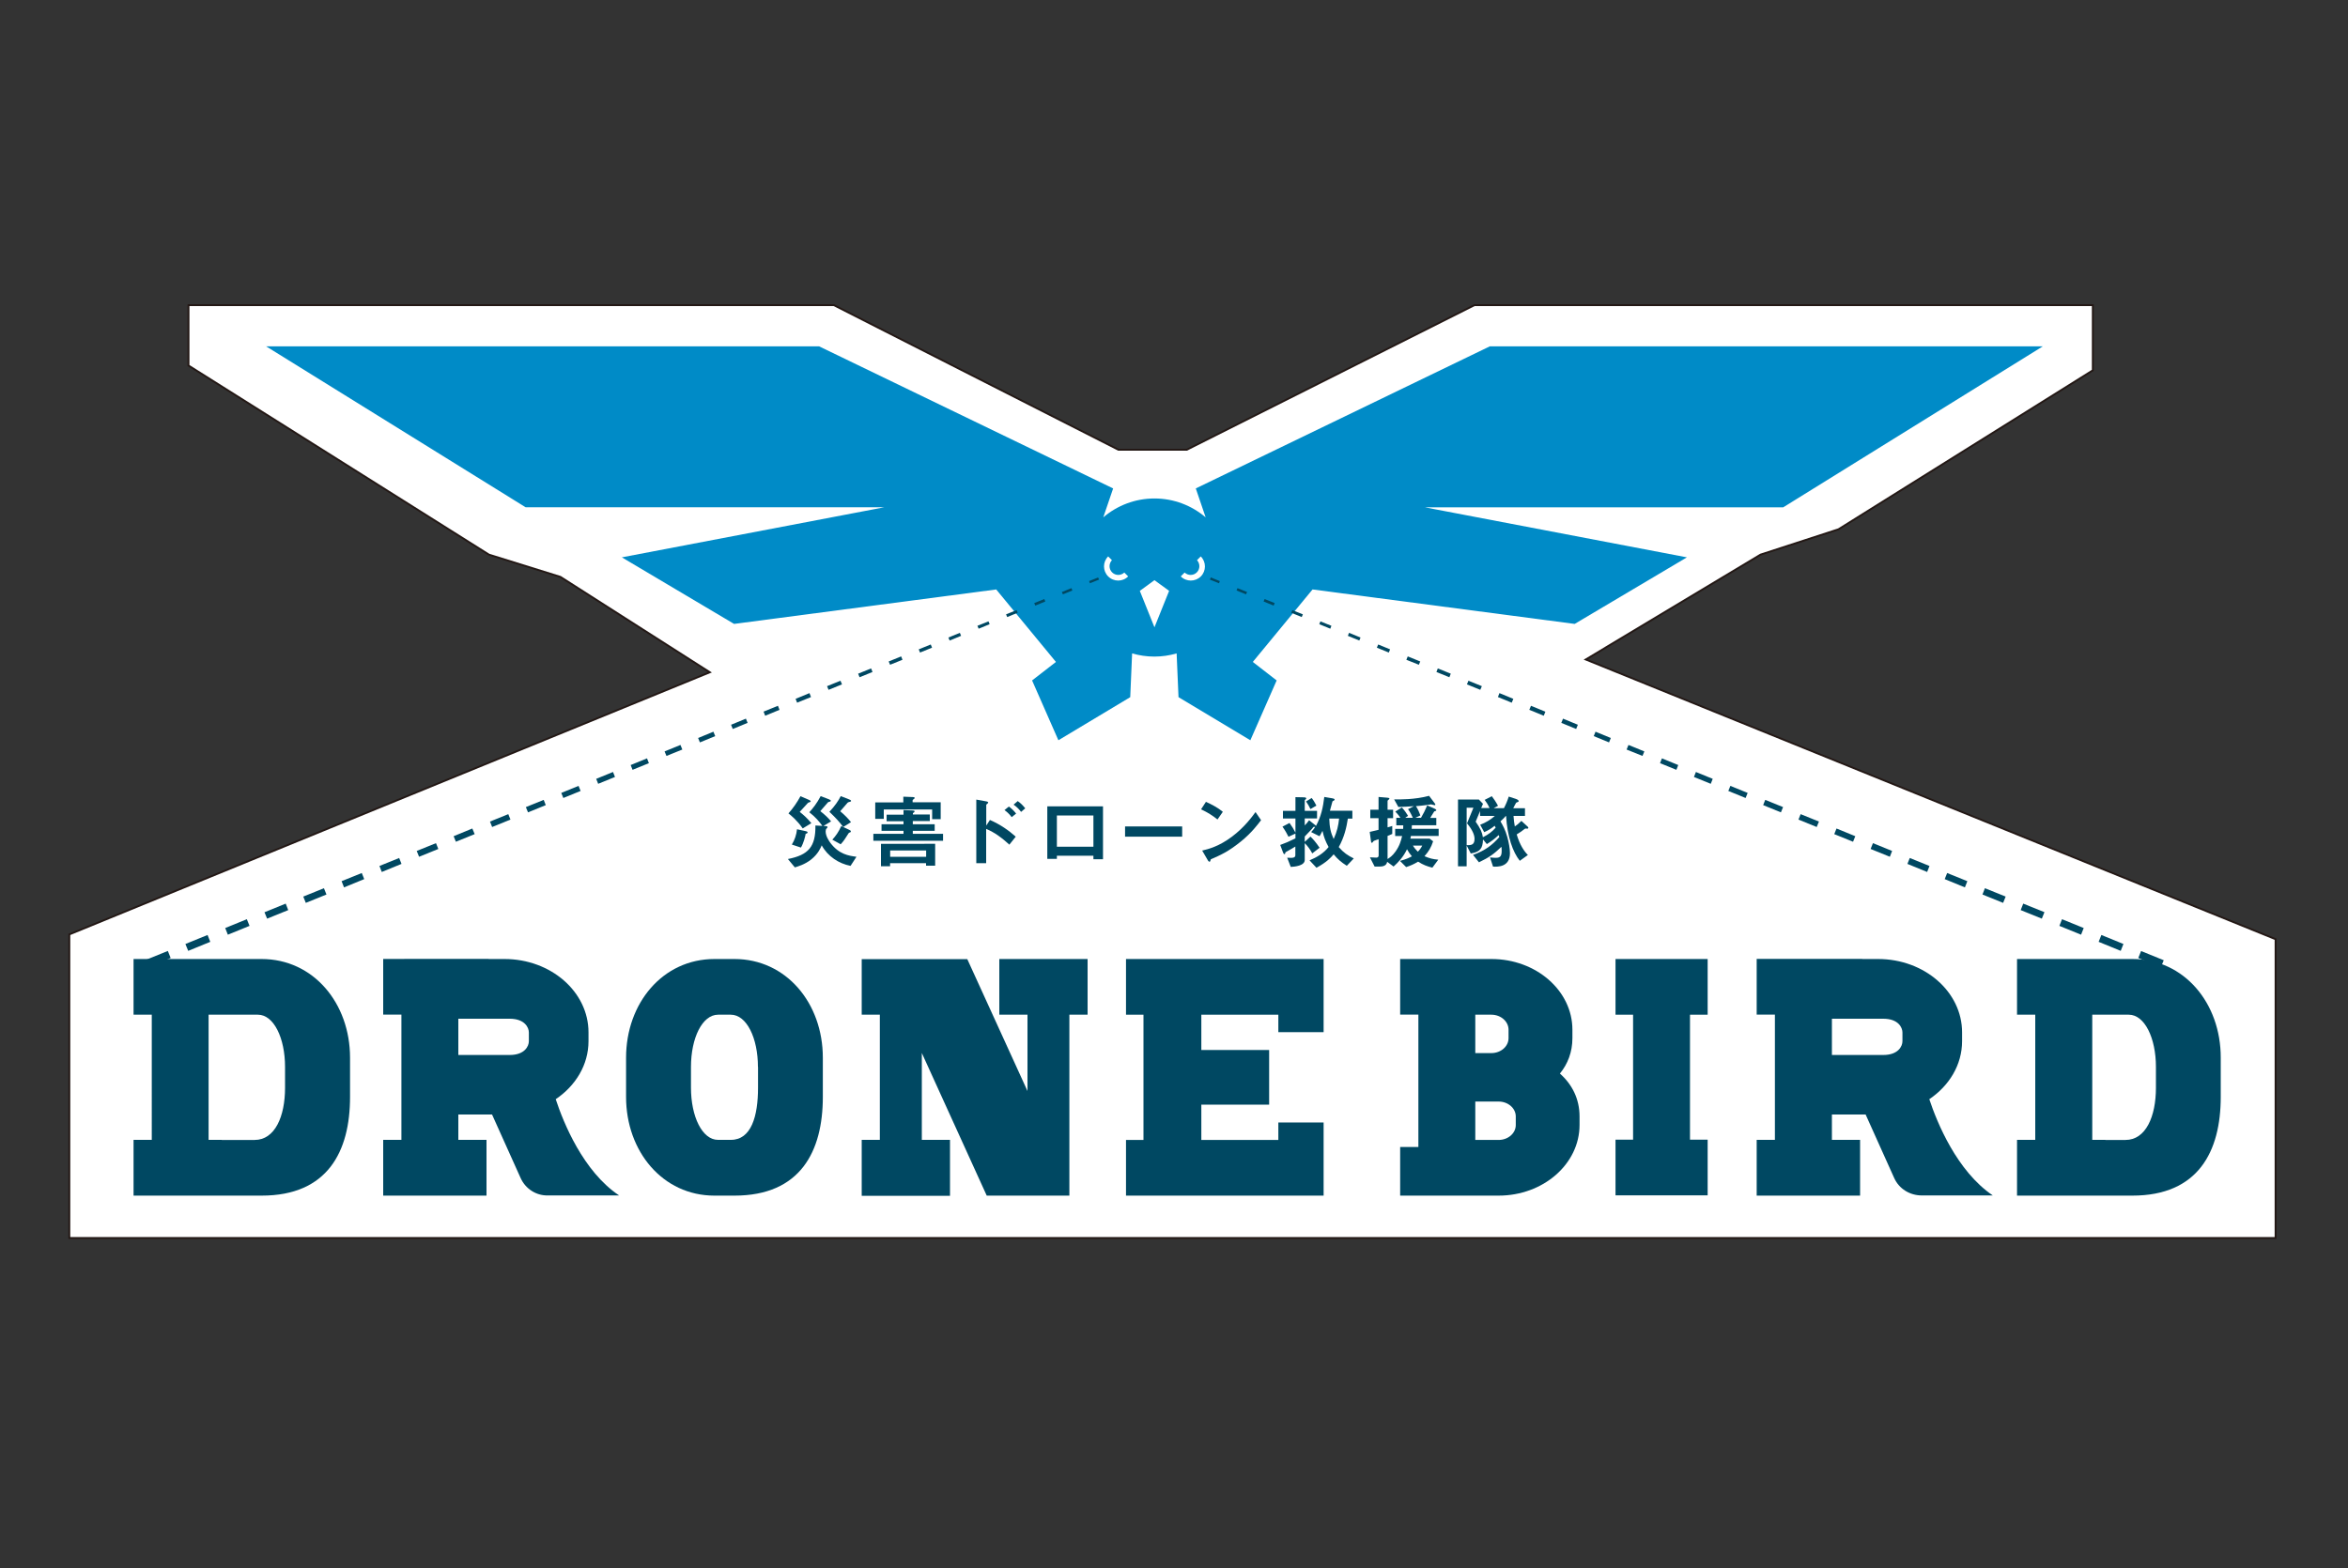 <?xml version="1.0" encoding="utf-8"?>
<!-- Generator: Adobe Illustrator 18.1.1, SVG Export Plug-In . SVG Version: 6.00 Build 0)  -->
<svg version="1.1" id="レイヤー_1" xmlns="http://www.w3.org/2000/svg" xmlns:xlink="http://www.w3.org/1999/xlink" x="0px"
	 y="0px" viewBox="0 0 2500 1670" enable-background="new 0 0 2500 1670" xml:space="preserve">
<rect x="0" y="0" width="2500" height="1670" fill="#333333" stroke="none"/>
<g id="XMLID_1_">
	<g>
		<polygon fill="#FFFFFF" points="2422.9,1000.3 2422.9,1318.5 73.8,1318.5 73.8,995.2 755.8,716 596.7,614.4 520.6,590.7 
			200.7,389.3 200.7,325 209,325 887.8,325 1190.8,479 1263.6,479 1569.9,325 2228.3,325 2228.3,394.4 1957.5,563.7 1874.5,590.7 
			1688.4,702.4 		"/>
	</g>
	<g>
		<polygon fill="none" stroke="#231815" stroke-width="2" stroke-miterlimit="10" points="200.7,325 200.7,389.3 520.6,590.7 
			596.7,614.4 755.8,716 73.8,995.2 73.8,1318.5 2422.9,1318.5 2422.9,1000.3 1688.4,702.4 1874.5,590.7 1957.5,563.7 2228.3,394.4 
			2228.3,325 1569.9,325 1263.6,479 1190.8,479 887.8,325 209,325 		"/>
	</g>
</g>
<g>
	<g>
		<g>
			<defs>
				<rect id="SVGID_1_" x="-1543.1" y="-1150.4" width="5571.1" height="3939.2"/>
			</defs>
			<clipPath id="SVGID_2_">
				<use xlink:href="#SVGID_1_"  overflow="visible"/>
			</clipPath>
			<g clip-path="url(#SVGID_2_)">
				<defs>
					<rect id="SVGID_3_" x="-1543.1" y="-1150.4" width="5571.1" height="3939.2"/>
				</defs>
				<clipPath id="SVGID_4_">
					<use xlink:href="#SVGID_3_"  overflow="visible"/>
				</clipPath>
				<path clip-path="url(#SVGID_4_)" fill="#FFFFFF" d="M2175,368.9h-588.8l-313,151.3l10.5,30.8c-14.7-12.5-33.7-20.1-54.5-20.1
					c-20.8,0-39.8,7.6-54.5,20.1l10.5-30.8l-313-151.3H283.4l276.3,171.4h381.7l-279.3,53.3l119.5,70.9l279.1-36.7l63.6,77.2
					l-25.4,19.7l28,63.7l76.5-45.9l2-46.6c7.5,2.2,15.5,3.4,23.7,3.4c8.2,0,16.2-1.2,23.7-3.4l2,46.6l76.5,45.9l28-63.7l-25.4-19.7
					l63.6-77.2l279.1,36.7l119.5-70.9L1517,540.3h381.7L2175,368.9z"/>
				<path clip-path="url(#SVGID_4_)" fill="#FFFFFF" d="M905.6,922.2c-12.4-2.4-24.3-10.1-30.7-21.9c-1.1,2.7-3.7,9-11.1,15
					c-6.9,5.5-14.5,7.6-17.5,8.5l-7.4-8.9c22-4.3,29.6-13.2,29.3-35.7l7.4,0.4c-3.1-4.3-7.4-9.5-13.9-14.5c3.9-4.3,8-9.4,12.1-17.2
					l8.8,3.4c0.3,0.2,2,0.8,2,1.5c0,0.8-0.9,0.9-1.1,1c-1.5,0.4-1.6,0.4-2,0.8c-2.7,3.2-7.6,8.7-8.1,9.3c5,3.9,8.2,7,11.5,10.9
					l-8.2,4.9l2.1,0.1c1.2,0.1,2.3,0.2,2.3,1.1c0,0.5-0.2,0.6-1.1,1.6c-0.6,0.6-0.9,1.5-0.9,3c0,5.2,3.7,10.3,5.1,12.3
					c9.2,12.1,19.3,13.6,27.7,14.7L905.6,922.2z M854.7,882.3c-6.2-8.8-12.1-13.5-15.2-16c5-5.6,9.2-11.7,12.8-18.3l9,3.9
					c0.3,0.1,1.9,0.9,1.9,1.5c0,0.6-0.6,0.8-1,0.9c-1.6,0.5-1.8,0.6-2.3,1.2c-0.6,0.8-1.4,1.6-8.4,9.2c4.2,3.4,7.2,5.9,12.4,12
					L854.7,882.3z M857.8,888.1c-0.5,3.1-2.2,9.8-5,14.6l-9.7-3.2c3.1-5,4.9-10.5,5.5-16.3l9.6,2.1c0.7,0.2,1.7,0.5,1.7,1.3
					C859.9,887.1,859.4,887.6,857.8,888.1 M897.8,880.8c-4.4-5.9-7.4-9.1-14.7-16.2c6.3-6.8,9.3-11.4,12.1-16.7l8.9,3.5
					c0.5,0.2,2.1,0.8,2.1,1.6c0,0.6-0.9,0.8-1.1,0.9c-2,0.5-2.2,0.6-2.6,1c-1.2,1.3-6.6,7.6-7.9,9.1c5,4.2,8.6,8,11.5,11.6
					L897.8,880.8z M904.9,886.6c-0.9,0.3-1.1,0.4-1.4,0.9c-3.7,5.9-5,8-8.4,11.7l-8.9-4.9c3.7-4.1,6.6-8,9.5-14.5l8.7,4.1
					c1.3,0.6,1.5,1,1.5,1.5C906,886.2,905.6,886.4,904.9,886.6"/>
				<path clip-path="url(#SVGID_4_)" fill="#FFFFFF" d="M971.9,874.7v3.2h23.3v7h-23.3v3.2h32.2v7.4h-74.2v-7.4h32.1v-3.2h-23.4v-7
					h23.4v-3.2h-18v-7h18v-4.9l9.7,0.4c0.9,0,2.1,0.2,2.1,0.9c0,0.4-0.3,0.8-0.4,0.9c-0.2,0.2-1.2,0.9-1.4,1v1.5h18v7H971.9z
					 M992.7,862.1H941v10h-9.1v-17.5h29.9v-6.1l9.9,0.4c0.9,0,2.2,0.1,2.2,0.9c0,0.6-0.5,0.9-0.8,1.1c-1.3,1-1.4,1.1-1.4,1.7v1.9
					h29.9v18h-9.1V862.1z M995.7,898.8V922h-9.7v-2.7h-38.3v3.3H938v-23.9H995.7z M986.1,905.8h-38.3v6.7h38.3V905.8z"/>
				<path clip-path="url(#SVGID_4_)" fill="#FFFFFF" d="M1074.7,899.6c-7.4-6.8-15.5-13-24.7-16.8v36.5h-10.5v-67.7l10.6,1.9
					c0.2,0,2.1,0.3,2.1,1.4c0,0.5-2.1,1.9-2.1,2.3v22.1l3.9-6c11.5,5,20.3,11.4,27.5,17.8L1074.7,899.6z M1077.2,870.3
					c-2.4-3.2-5-5.6-7.7-7.5l4.7-3.8c2.7,2,5.3,4.4,7.7,7.5L1077.2,870.3z M1087.2,864.7c-2.3-3-5-5.7-8-7.7l4.4-3.8
					c3.1,2.1,5.6,4.7,8,7.7L1087.2,864.7z"/>
				<path clip-path="url(#SVGID_4_)" fill="#FFFFFF" d="M1164.2,915.1v-3.7h-38.9v3.3h-10.2v-55.9h59.3v56.3H1164.2z M1164.2,868.5
					h-38.9v33.3h38.9V868.5z"/>
				<rect x="1197.9" y="880.2" clip-path="url(#SVGID_4_)" fill="#FFFFFF" width="60.8" height="10.9"/>
				<path clip-path="url(#SVGID_4_)" fill="#FFFFFF" d="M1296.3,872.8c-4.9-4-10.7-7.7-17.5-10.8l5.2-8c5.6,2.5,12.6,6.1,18,10.6
					L1296.3,872.8z M1321.4,896.1c-13.5,10.9-21.6,14.5-32.2,19.1c-0.4,1.2-0.6,2.6-1.3,2.6c-0.5,0-1.3-0.5-1.9-1.6l-6-10.3
					c6.8-1.6,18-4.5,31.7-14.8c13.1-9.8,21.3-21,25.1-26.2l5.9,8.6C1339.3,878,1332.7,886.9,1321.4,896.1"/>
				<path clip-path="url(#SVGID_4_)" fill="#FFFFFF" d="M1434,922.1c-6.1-3.9-9.6-6.9-14-12.2c-3.3,3.8-7.5,8.4-18.3,14.3l-7.4-7.9
					c7.8-3.2,15.1-7.6,20.3-14.2c-3.3-6.1-5-10.3-6.5-17.2c-1.8,3.6-2.6,4.9-3.2,5.7l-8.9-4.4c2-2.1,3.1-3.5,4.3-5.4
					c-0.2,0-1.2-0.2-1.4-0.2c-0.5,0-1.8,2-2.1,2.3c-2.1,2.3-5.6,5.8-7.6,8v5.7l6.1-5.6c2.5,2.4,5.7,5.9,9.7,11.9l-7.8,6
					c-2-3.9-5-8-8-10.9v17.9c0,6.3-11,7.2-14.9,7.4l-3.8-9.8c6,0.4,8.7,0.2,8.7-2.7v-9.2c-0.9,0.5-5.7,3.6-9.8,5.7
					c-0.5,0.2-0.7,0.3-0.9,1.1c-0.3,1-0.3,1.3-0.9,1.3c-0.6,0-1.1-0.9-1.4-1.5l-3.1-8.3c5.3-1.9,9.6-3.7,16.2-7v-5.1l-7.4,3.4
					c-1.2-2.4-3.1-6.1-6.4-10.8l7.5-3.9c2.8,3.9,4.7,7,6.3,10.3v-15.1h-13.3v-8.1h13.3v-14.6l9.2,0.2c0.4,0,2.3,0.1,2.3,1.1
					c0,0.5-0.3,0.8-0.8,1.2c-0.2,0.1-0.8,0.6-0.8,0.9v11.2h13.1v8.1h-13.1v7.4c1.6-1.5,3.3-3.6,4.6-5.5l6.5,5.1
					c0.3,0.3,0.6,0.6,0.9,0.9c5.5-10.2,7.5-19.9,8.8-30.8l8.3,1.4c0.8,0.2,2.7,0.4,2.7,1.4c0,0.6-0.6,0.9-0.9,1.1
					c-1.2,0.6-1.3,0.7-1.4,0.9c-1.6,6.1-2.1,7.8-2.7,9.9h23.9v8.4h-4.8c-1.4,9.2-3.8,19.8-9.7,30.3c5.2,6,9.6,8.9,16,12.1
					L1434,922.1z M1395.3,861.7c-1.3-2.8-2.7-5.2-4.7-8.1l6-3.7c2.1,2.7,3.4,5,5,8.1L1395.3,861.7z M1415.3,871.8
					c0.3,9.5,1.6,15.1,4.7,21.8c3.7-8.2,5-14.3,5.8-21.8H1415.3z"/>
				<path clip-path="url(#SVGID_4_)" fill="#FFFFFF" d="M1502.3,890.1c-0.2,1-0.3,2-0.6,3.1h20.5l3.7,2.8
					c-2.1,6.5-4.6,10.7-9.2,15.9c5.4,2.3,8.9,3.2,14.7,3.7l-6.3,8.5c-5.6-1.4-9.7-2.9-15.2-6.4c-4.5,2.7-7.6,4.1-12.7,5.8l-6.6-6.6
					c7.5-2,10.5-3.7,12.7-4.9c-2.1-2.4-3.7-4.7-5.2-7.5c-3.9,8.3-9.7,14.3-14.3,18.4l-6.8-5c-0.4,1.8-1.5,5-7.6,5h-5.8l-5-9.8
					c2.2,0.1,5.5,0.3,6.7,0.3c1,0,2.6-0.2,2.6-2.5v-17.1c-1.4,0.5-3.6,1.1-4.9,1.7c-0.4,0.2-0.6,0.4-0.8,0.7c-0.9,1.2-1,1.4-1.6,1.4
					c-0.6,0-0.7-0.7-0.9-1.8l-1.3-9.8c5.3-1.2,7.1-1.6,9.4-2.2v-12.4h-8.8v-9h8.8v-13.6l9.5,0.8c0.8,0.1,2.1,0.3,2.1,0.9
					c0,0.3-0.3,0.7-0.9,1.2c-0.9,0.7-1.1,1-1.1,1.4v9.3h5.9v9h-5.9v9.8c3.2-0.9,3.9-1.2,5-1.5v8.5c-1.3,0.5-3.4,1.5-5,2.1v24.6
					c2.5-1.6,5.1-3.3,8.4-7.9c4.6-6.4,5.9-11.8,7.1-16.6h-7.4v-7.6h8.5c0.1-1.5,0.1-3.2,0.1-3.8h-7.4V871h4.4
					c-0.9-1.3-2.7-3.9-5.5-6.6l7-4.4c3,3.1,5.5,7,6.6,8.9l-3,2.1h8.1c-0.8-1.8-2.6-5.8-5.1-9.2l6.3-3.2c-6.9,0.5-10.3,0.7-16.6,0.9
					l-4.5-8.1c5.6,0.1,22,0.3,37.2-3.8l5.8,7.7c0.3,0.4,0.9,1.1,0.9,1.6c0,0.4-0.3,0.7-0.8,0.7c-0.6,0-3.2-0.9-3.8-0.9
					c-0.6,0-4.8,0.7-5.6,0.8c-3,0.4-6.3,0.8-10.5,1.1c2.1,3.2,3.5,6.4,4.7,9.9l-5.3,2.5h6c2.6-4.4,4.4-8,6.6-13.2l8,3.5
					c0.1,0.1,1.7,0.8,1.7,1.5c0,0.7-0.6,0.9-0.8,0.9c-1.2,0.3-1.3,0.4-1.6,0.8c-0.3,0.3-3.4,5.6-4.1,6.6h6.5v7.8h-26
					c-0.1,2.1-0.1,2.6-0.2,3.8h28.7v7.6H1502.3z M1504.4,900.6c1.2,2.1,3.3,4.7,5.2,6.5c1.7-1.5,3.7-4.3,4.7-6.5H1504.4z"/>
				<path clip-path="url(#SVGID_4_)" fill="#FFFFFF" d="M1626.2,882.6c-0.3,0-1.4-0.2-1.5-0.2c-0.8,0-1,0.2-1.7,0.7
					c-2.4,1.9-4.1,3.2-8.1,5.6c3.3,11.3,8,18.1,11.9,21.9l-8.6,6.2c-7.4-9.2-13.3-25.7-14.6-47.7h-0.4c-0.9,1.1-2.3,2.8-5.6,5.7
					c2.5,4.2,5.2,9,7.4,17c1.5,5.5,2.7,12.1,2.7,16.9c0,15-13.2,14.5-18,14.3l-3.2-9.8c2.6,0.4,6.1,0.4,6.2,0.4
					c4.4,0,6.2-1.5,6.2-7.4c0-2.1-0.1-3.3-0.3-4.3c-8.2,7.9-13.1,11.3-23.9,16.5l-6.3-7.9c12.9-4.6,20.3-10.3,28-19
					c-0.3-0.9-0.4-1.3-0.7-2.1c-4.3,4-7,6.1-12.6,9.6l-4.1-5c-0.2,9.8-3.2,13.4-13,15l-4.4-8.5v22.2h-9.2v-71.2h22.2l4.4,4.6
					l-1.9,4.5h8.9c-1.9-4.1-3.5-6.4-5.2-8.7l7.6-3.9c2.1,2.8,4.1,5.6,6.6,10.2l-4.5,2.5h10.8c2.1-4,3.8-8,5.1-12.3l7.4,2.4
					c2.2,0.7,3.2,1.7,3.2,2.4c0,0.7-0.8,0.9-0.9,1c-1,0.3-1.7,0.5-1.9,0.9c-0.3,0.3-2.5,4.8-3,5.7h12.5v8.2h-12.2
					c0.3,5,0.8,7.9,1.4,11.2c2.3-1.6,3.8-2.7,7-5.9l6.1,5.6c0.3,0.2,1.3,1.1,1.3,1.8C1627.2,882.3,1626.6,882.6,1626.2,882.6
					 M1562,876.9l6.8-16.6h-7.2v39.9c4.8,0,8.4-0.2,8.4-6.8C1570,890.2,1568.6,884.8,1562,876.9 M1591.4,879.5
					c-3.8,3.1-6.7,4.8-11.1,6.8l-4.3-7.9c5.8-2.2,11-5.3,15.6-9.4h-15.7v-5.2l-4.7,11.3c5.1,7.4,6.8,11.1,7.7,16.6
					c6.3-3.2,9.6-5.8,13.6-10.2C1592.2,881.1,1591.7,880.1,1591.4,879.5"/>
				<polygon clip-path="url(#SVGID_4_)" fill="#FFFFFF" points="1213.6,629.3 1229.2,617.9 1244.8,629.3 1229.2,668.1 				"/>
				<polygon clip-path="url(#SVGID_4_)" fill="#FFFFFF" points="2303.8,1022.7 2300.8,1030.1 2276.7,1020.3 2279.7,1012.9 				"/>
				<polygon clip-path="url(#SVGID_4_)" fill="#FFFFFF" points="2260.9,1005.4 2258,1012.7 2234.5,1003.1 2237.4,995.8 				"/>
				<polygon clip-path="url(#SVGID_4_)" fill="#FFFFFF" points="2218.6,988.4 2215.8,995.5 2192.7,986.1 2195.5,979 				"/>
				<polygon clip-path="url(#SVGID_4_)" fill="#FFFFFF" points="2176.8,971.5 2174,978.4 2151.5,969.3 2154.2,962.4 				"/>
				<polygon clip-path="url(#SVGID_4_)" fill="#FFFFFF" points="2135.5,954.9 2132.8,961.6 2110.8,952.7 2113.4,946 				"/>
				<polygon clip-path="url(#SVGID_4_)" fill="#FFFFFF" points="2094.7,938.5 2092.1,945.1 2070.6,936.3 2073.2,929.8 				"/>
				<polygon clip-path="url(#SVGID_4_)" fill="#FFFFFF" points="2054.4,922.3 2051.9,928.7 2030.9,920.1 2033.4,913.8 				"/>
				<polygon clip-path="url(#SVGID_4_)" fill="#FFFFFF" points="2014.6,906.3 2012.2,912.5 1991.7,904.2 1994.2,898 				"/>
				<polygon clip-path="url(#SVGID_4_)" fill="#FFFFFF" points="1975.4,890.6 1973,896.5 1953,888.4 1955.4,882.4 				"/>
				<polygon clip-path="url(#SVGID_4_)" fill="#FFFFFF" points="1936.7,875 1934.3,880.8 1914.9,872.9 1917.2,867.1 				"/>
				<polygon clip-path="url(#SVGID_4_)" fill="#FFFFFF" points="1898.5,859.6 1896.2,865.2 1877.3,857.5 1879.5,851.9 				"/>
				<polygon clip-path="url(#SVGID_4_)" fill="#FFFFFF" points="1860.8,844.5 1858.6,849.9 1840.2,842.4 1842.4,837 				"/>
				<polygon clip-path="url(#SVGID_4_)" fill="#FFFFFF" points="1823.6,829.5 1821.5,834.8 1803.6,827.5 1805.7,822.2 				"/>
				<polygon clip-path="url(#SVGID_4_)" fill="#FFFFFF" points="1786.9,814.8 1784.9,819.9 1767.5,812.8 1769.5,807.7 				"/>
				<polygon clip-path="url(#SVGID_4_)" fill="#FFFFFF" points="1750.8,800.3 1748.8,805.1 1731.9,798.3 1733.9,793.4 				"/>
				<polygon clip-path="url(#SVGID_4_)" fill="#FFFFFF" points="1715.1,786 1713.2,790.7 1696.9,784 1698.8,779.3 				"/>
				<polygon clip-path="url(#SVGID_4_)" fill="#FFFFFF" points="1680,771.9 1678.2,776.4 1662.4,769.9 1664.2,765.4 				"/>
				<polygon clip-path="url(#SVGID_4_)" fill="#FFFFFF" points="1645.4,758 1643.7,762.3 1628.3,756 1630.1,751.7 				"/>
				<polygon clip-path="url(#SVGID_4_)" fill="#FFFFFF" points="1611.3,744.3 1609.6,748.4 1594.9,742.4 1596.5,738.2 				"/>
				<polygon clip-path="url(#SVGID_4_)" fill="#FFFFFF" points="1577.8,730.8 1576.1,734.7 1561.9,728.9 1563.5,725 				"/>
				<polygon clip-path="url(#SVGID_4_)" fill="#FFFFFF" points="1544.7,717.5 1543.2,721.3 1529.4,715.7 1530.9,711.9 				"/>
				<polygon clip-path="url(#SVGID_4_)" fill="#FFFFFF" points="1512.2,704.5 1510.7,708 1497.4,702.7 1498.9,699.1 				"/>
				<polygon clip-path="url(#SVGID_4_)" fill="#FFFFFF" points="1480.1,691.6 1478.7,695 1466,689.8 1467.4,686.4 				"/>
				<polygon clip-path="url(#SVGID_4_)" fill="#FFFFFF" points="1448.6,679 1447.3,682.2 1435.1,677.2 1436.4,674 				"/>
				<polygon clip-path="url(#SVGID_4_)" fill="#FFFFFF" points="1417.6,666.5 1416.4,669.6 1404.7,664.8 1405.9,661.8 				"/>
				<polygon clip-path="url(#SVGID_4_)" fill="#FFFFFF" points="1387.2,654.3 1386,657.2 1374.8,652.6 1376,649.8 				"/>
				<polygon clip-path="url(#SVGID_4_)" fill="#FFFFFF" points="1357.2,642.3 1356.1,645 1345.4,640.6 1346.5,638 				"/>
				<polygon clip-path="url(#SVGID_4_)" fill="#FFFFFF" points="1327.8,630.5 1326.7,633 1316.6,628.9 1317.6,626.4 				"/>
				<polygon clip-path="url(#SVGID_4_)" fill="#FFFFFF" points="1298.8,618.9 1297.9,621.2 1288.2,617.3 1289.2,615 				"/>
				<polygon clip-path="url(#SVGID_4_)" fill="#FFFFFF" points="178.7,1012.8 181.7,1020.3 157.6,1030.1 154.6,1022.6 				"/>
				<polygon clip-path="url(#SVGID_4_)" fill="#FFFFFF" points="221,995.8 223.9,1003.1 200.4,1012.7 197.4,1005.4 				"/>
				<polygon clip-path="url(#SVGID_4_)" fill="#FFFFFF" points="262.8,979 265.7,986.1 242.6,995.5 239.8,988.4 				"/>
				<polygon clip-path="url(#SVGID_4_)" fill="#FFFFFF" points="304.2,962.4 306.9,969.3 284.4,978.4 281.6,971.6 				"/>
				<polygon clip-path="url(#SVGID_4_)" fill="#FFFFFF" points="344.9,946 347.6,952.7 325.6,961.6 322.9,954.9 				"/>
				<polygon clip-path="url(#SVGID_4_)" fill="#FFFFFF" points="385.2,929.8 387.8,936.3 366.3,945.1 363.7,938.5 				"/>
				<polygon clip-path="url(#SVGID_4_)" fill="#FFFFFF" points="425,913.8 427.5,920.1 406.5,928.7 404,922.3 				"/>
				<polygon clip-path="url(#SVGID_4_)" fill="#FFFFFF" points="464.2,898 466.7,904.2 446.2,912.5 443.7,906.3 				"/>
				<polygon clip-path="url(#SVGID_4_)" fill="#FFFFFF" points="502.9,882.4 505.4,888.4 485.4,896.5 483,890.6 				"/>
				<polygon clip-path="url(#SVGID_4_)" fill="#FFFFFF" points="541.2,867.1 543.5,872.9 524,880.8 521.7,875 				"/>
				<polygon clip-path="url(#SVGID_4_)" fill="#FFFFFF" points="578.9,851.9 581.1,857.5 562.2,865.2 559.9,859.6 				"/>
				<polygon clip-path="url(#SVGID_4_)" fill="#FFFFFF" points="616,837 618.2,842.4 599.8,849.9 597.6,844.5 				"/>
				<polygon clip-path="url(#SVGID_4_)" fill="#FFFFFF" points="652.7,822.2 654.8,827.5 636.9,834.8 634.8,829.5 				"/>
				<polygon clip-path="url(#SVGID_4_)" fill="#FFFFFF" points="688.9,807.7 690.9,812.8 673.5,819.9 671.5,814.8 				"/>
				<polygon clip-path="url(#SVGID_4_)" fill="#FFFFFF" points="724.5,793.4 726.5,798.3 709.6,805.1 707.6,800.3 				"/>
				<polygon clip-path="url(#SVGID_4_)" fill="#FFFFFF" points="759.6,779.3 761.5,784 745.2,790.7 743.3,786 				"/>
				<polygon clip-path="url(#SVGID_4_)" fill="#FFFFFF" points="794.2,765.4 796,769.9 780.2,776.4 778.4,771.9 				"/>
				<polygon clip-path="url(#SVGID_4_)" fill="#FFFFFF" points="828.3,751.7 830,756 814.7,762.3 813,757.9 				"/>
				<polygon clip-path="url(#SVGID_4_)" fill="#FFFFFF" points="861.9,738.2 863.5,742.4 848.7,748.4 847.1,744.3 				"/>
				<polygon clip-path="url(#SVGID_4_)" fill="#FFFFFF" points="894.9,725 896.5,728.9 882.2,734.7 880.6,730.8 				"/>
				<polygon clip-path="url(#SVGID_4_)" fill="#FFFFFF" points="927.5,711.9 929,715.7 915.2,721.3 913.7,717.5 				"/>
				<polygon clip-path="url(#SVGID_4_)" fill="#FFFFFF" points="959.5,699.1 960.9,702.7 947.7,708 946.2,704.5 				"/>
				<polygon clip-path="url(#SVGID_4_)" fill="#FFFFFF" points="991,686.4 992.4,689.8 979.6,695 978.2,691.6 				"/>
				<polygon clip-path="url(#SVGID_4_)" fill="#FFFFFF" points="1022,674 1023.3,677.2 1011.1,682.2 1009.8,679 				"/>
				<polygon clip-path="url(#SVGID_4_)" fill="#FFFFFF" points="1052.5,661.8 1053.7,664.8 1042,669.6 1040.7,666.5 				"/>
				<polygon clip-path="url(#SVGID_4_)" fill="#FFFFFF" points="1082.4,649.8 1083.6,652.6 1072.4,657.2 1071.2,654.3 				"/>
				<polygon clip-path="url(#SVGID_4_)" fill="#FFFFFF" points="1111.9,638 1113,640.6 1102.3,645 1101.2,642.3 				"/>
				<polygon clip-path="url(#SVGID_4_)" fill="#FFFFFF" points="1140.8,626.4 1141.8,628.9 1131.7,633 1130.6,630.5 				"/>
				<polygon clip-path="url(#SVGID_4_)" fill="#FFFFFF" points="1169.2,615 1170.2,617.3 1160.5,621.2 1159.6,618.9 				"/>
				<path clip-path="url(#SVGID_4_)" fill="#FFFFFF" d="M1197.1,609.8c-3.7,3.4-9.4,3.4-13-0.2c-3.6-3.6-3.6-9.3-0.2-13l-4-4
					c-5.9,5.9-5.9,15.4,0,21.3c5.9,5.9,15.5,5.9,21.3,0L1197.1,609.8z"/>
				<path clip-path="url(#SVGID_4_)" fill="#FFFFFF" d="M1278.5,592.6l-4,4c3.4,3.7,3.4,9.4-0.2,13c-3.6,3.6-9.3,3.6-13,0.2
					l-4.1,4.1c5.9,5.9,15.5,5.9,21.4,0C1284.4,608,1284.4,598.5,1278.5,592.6"/>
				<path clip-path="url(#SVGID_4_)" fill="#FFFFFF" d="M876.1,1168.3c0,58-23.9,105.1-94.1,105.1h-21.3
					c-55.1,0-94.1-47.1-94.1-105.1v-41.8c0-58,39-105.1,94.1-105.1H782c55.1,0,94.1,47,94.1,105.1V1168.3z M807,1136.3
					c0-30.7-12-55.6-28.9-55.6h-13.5c-16.9,0-28.9,24.9-28.9,55.6v22.1c0,30.7,11.9,55.6,28.8,55.6h13.7c21.6,0,28.9-24.9,28.9-55.6
					V1136.3z"/>
				<path clip-path="url(#SVGID_4_)" fill="#FFFFFF" d="M278.5,1021.4h-24v0H142.2v59.3h19.4V1214h-19.4v59.4h79.6h14.4h42.4
					c70.3,0,94.1-47.1,94.1-105.1v-41.8C372.7,1068.5,333.7,1021.4,278.5,1021.4 M303.5,1158.5c0,30.7-10.8,55.6-32.4,55.6h-35v-0.1
					h-14v-133.3h32.4v0h20.1c16.9,0,28.9,24.9,28.9,55.6V1158.5z"/>
				<path clip-path="url(#SVGID_4_)" fill="#FFFFFF" d="M2270.5,1021.4H2260v0h-112.4v59.3h19.4V1214h-19.4v59.4h66.1h27.9h28.8
					c70.2,0,94.1-47.1,94.1-105.1v-41.8C2364.6,1068.5,2325.6,1021.4,2270.5,1021.4 M2295.5,1158.5c0,30.7-10.8,55.6-32.4,55.6
					h-21.4v-0.1h-14v-133.3h32.4v0h6.5c16.9,0,28.9,24.9,28.9,55.6V1158.5z"/>
				<polygon clip-path="url(#SVGID_4_)" fill="#FFFFFF" points="1158,1021.4 1064,1021.4 1064,1080.7 1094,1080.7 1094,1162 
					1029.9,1021.5 917.5,1021.5 917.5,1080.7 936.8,1080.7 936.8,1214 917.5,1214 917.5,1273.6 1011.5,1273.6 1011.5,1214 
					981.5,1214 981.5,1121.5 1050.6,1273.4 1138.6,1273.4 1138.6,1080.7 1158,1080.7 				"/>
				<polygon clip-path="url(#SVGID_4_)" fill="#FFFFFF" points="1361.1,1021.4 1198.9,1021.4 1198.9,1080.7 1217.5,1080.7 
					1217.5,1214.1 1198.9,1214.1 1198.9,1273.4 1361.1,1273.4 1409.3,1273.4 1409.3,1214.1 1409.3,1195.5 1361.1,1195.5 
					1361.1,1214.1 1279.1,1214.1 1279.1,1176.5 1351.3,1176.5 1351.3,1118.3 1279.1,1118.3 1279.1,1080.7 1361.1,1080.7 
					1361.1,1099.3 1409.3,1099.3 1409.3,1080.7 1409.3,1021.4 				"/>
				<path clip-path="url(#SVGID_4_)" fill="#FFFFFF" d="M1660.9,1143.4c8.4-10.3,13.3-23,13.3-37.7v-9c0-41.6-38.6-75.3-86.2-75.3
					h-22.8H1514h-23.2v59.2h19.4v141h-19.4v51.8h46.2h47.3h11.3c47.6,0,86.2-33.7,86.2-75.3v-9
					C1681.8,1170.4,1673.9,1154.9,1660.9,1143.4 M1606.2,1096.7v9c0,8.8-8.2,15.9-18.3,15.9h-17.1v-40.9h17.1
					C1598,1080.7,1606.2,1087.9,1606.2,1096.7 M1613.9,1198.2c0,8.8-8.2,15.9-18.3,15.9h-24.8v-40.9h24.8c10.1,0,18.3,7.1,18.3,15.9
					V1198.2z"/>
				<polygon clip-path="url(#SVGID_4_)" fill="#FFFFFF" points="1818.2,1080.7 1818.2,1021.4 1720.1,1021.4 1720.1,1080.7 
					1738.8,1080.7 1738.8,1213.8 1720.1,1213.8 1720.1,1273.1 1818.2,1273.1 1818.2,1213.8 1799.4,1213.8 1799.4,1080.7 				"/>
				<path clip-path="url(#SVGID_4_)" fill="#FFFFFF" d="M591.7,1170.7c21.2-14.3,34.9-36.6,34.9-61.8v-9.4c0-43.1-40-78.1-89.4-78.1
					h-16.9v-0.1H408v59.3h19.4V1214H408v59.4H518V1214h-30v-27h35.9l30.4,67.6c5.2,11.6,16.7,19,29.3,18.6h75.6
					C620.9,1247.6,599.9,1195.7,591.7,1170.7 M488,1085h49.2h5.5c16.1,0,20.4,9.5,20.4,14.6v9.4c0,5.1-4.3,14.6-20.4,14.6H488V1085z
					"/>
				<path clip-path="url(#SVGID_4_)" fill="#FFFFFF" d="M2054.2,1170.7c21.2-14.3,34.9-36.6,34.9-61.8v-9.4
					c0-43.1-40-78.1-89.4-78.1h-16.9v-0.1h-112.4v59.3h19.4V1214h-19.4v59.4h110.1V1214h-30v-27h35.9l30.4,67.6
					c5.2,11.6,16.7,18.6,29.4,18.6h75.6C2083.5,1247.2,2062.5,1195.7,2054.2,1170.7 M1950.5,1085h49.2h5.5
					c16.1,0,20.4,9.5,20.4,14.6v9.4c0,5.1-4.3,14.6-20.4,14.6h-54.7V1085z"/>
			</g>
		</g>
	</g>
	<g>
		<g>
			<defs>
				<rect id="SVGID_5_" x="-1543.1" y="-1150.4" width="5571.1" height="3939.2"/>
			</defs>
			<clipPath id="SVGID_6_">
				<use xlink:href="#SVGID_5_"  overflow="visible"/>
			</clipPath>
			<g clip-path="url(#SVGID_6_)">
				<defs>
					<rect id="SVGID_7_" x="-1543.1" y="-1150.4" width="5571.1" height="3939.2"/>
				</defs>
				<clipPath id="SVGID_8_">
					<use xlink:href="#SVGID_7_"  overflow="visible"/>
				</clipPath>
				<path clip-path="url(#SVGID_8_)" fill="#008BC7" d="M2175,368.9h-588.8l-313,151.3l10.5,30.8c-14.7-12.5-33.7-20.1-54.5-20.1
					c-20.8,0-39.8,7.6-54.5,20.1l10.5-30.8l-313-151.3H283.4l276.3,171.4h381.7l-279.3,53.3l119.5,70.9l279.1-36.7l63.6,77.2
					l-25.4,19.7l28,63.7l76.5-45.9l2-46.6c7.5,2.2,15.5,3.4,23.7,3.4c8.2,0,16.2-1.2,23.7-3.4l2,46.6l76.5,45.9l28-63.7l-25.4-19.7
					l63.6-77.2l279.1,36.7l119.5-70.9L1517,540.3h381.7L2175,368.9z"/>
				<path clip-path="url(#SVGID_8_)" fill="#004862" d="M905.6,922.2c-12.4-2.4-24.3-10.1-30.7-21.9c-1.1,2.7-3.7,9-11.1,15
					c-6.9,5.5-14.5,7.6-17.5,8.5l-7.4-8.9c22-4.3,29.6-13.2,29.3-35.7l7.4,0.4c-3.1-4.3-7.4-9.5-13.9-14.5c3.9-4.3,8-9.4,12.1-17.2
					l8.8,3.4c0.3,0.2,2,0.8,2,1.5c0,0.8-0.9,0.9-1.1,1c-1.5,0.4-1.6,0.4-2,0.8c-2.7,3.2-7.6,8.7-8.1,9.3c5,3.9,8.2,7,11.5,10.9
					l-8.2,4.9l2.1,0.1c1.2,0.1,2.3,0.2,2.3,1.1c0,0.5-0.2,0.6-1.1,1.6c-0.6,0.6-0.9,1.5-0.9,3c0,5.2,3.7,10.3,5.1,12.3
					c9.2,12.1,19.3,13.6,27.7,14.7L905.6,922.2z M854.7,882.3c-6.2-8.8-12.1-13.5-15.2-16c5-5.6,9.2-11.7,12.8-18.3l9,3.9
					c0.3,0.1,1.9,0.9,1.9,1.5c0,0.6-0.6,0.8-1,0.9c-1.6,0.5-1.8,0.6-2.3,1.2c-0.6,0.8-1.4,1.6-8.4,9.2c4.2,3.4,7.2,5.9,12.4,12
					L854.7,882.3z M857.8,888.1c-0.5,3.1-2.2,9.8-5,14.6l-9.7-3.2c3.1-5,4.9-10.5,5.5-16.3l9.6,2.1c0.7,0.2,1.7,0.5,1.7,1.3
					C859.9,887.1,859.4,887.6,857.8,888.1 M897.8,880.8c-4.4-5.9-7.4-9.1-14.7-16.2c6.3-6.8,9.3-11.4,12.1-16.7l8.9,3.5
					c0.5,0.2,2.1,0.8,2.1,1.6c0,0.6-0.9,0.8-1.1,0.9c-2,0.5-2.2,0.6-2.6,1c-1.2,1.3-6.6,7.6-7.9,9.1c5,4.2,8.6,8,11.5,11.6
					L897.8,880.8z M904.9,886.6c-0.9,0.3-1.1,0.4-1.4,0.9c-3.7,5.9-5,8-8.4,11.7l-8.9-4.9c3.7-4.1,6.6-8,9.5-14.5l8.7,4.1
					c1.3,0.6,1.5,1,1.5,1.5C906,886.2,905.6,886.4,904.9,886.6"/>
				<path clip-path="url(#SVGID_8_)" fill="#004862" d="M971.9,874.7v3.2h23.3v7h-23.3v3.2h32.2v7.4h-74.2v-7.4h32.1v-3.2h-23.4v-7
					h23.4v-3.2h-18v-7h18v-4.9l9.7,0.4c0.9,0,2.1,0.2,2.1,0.9c0,0.4-0.3,0.8-0.4,0.9c-0.2,0.2-1.2,0.9-1.4,1v1.5h18v7H971.9z
					 M992.7,862.1H941v10h-9.1v-17.5h29.9v-6.1l9.9,0.4c0.9,0,2.2,0.1,2.2,0.9c0,0.6-0.5,0.9-0.8,1.1c-1.3,1-1.4,1.1-1.4,1.7v1.9
					h29.9v18h-9.1V862.1z M995.7,898.8V922h-9.7v-2.7h-38.3v3.3H938v-23.9H995.7z M986.1,905.8h-38.3v6.7h38.3V905.8z"/>
				<path clip-path="url(#SVGID_8_)" fill="#004862" d="M1074.7,899.6c-7.4-6.8-15.5-13-24.7-16.8v36.5h-10.5v-67.7l10.6,1.9
					c0.2,0,2.1,0.3,2.1,1.4c0,0.5-2.1,1.9-2.1,2.3v22.1l3.9-6c11.5,5,20.3,11.4,27.5,17.8L1074.7,899.6z M1077.2,870.3
					c-2.4-3.2-5-5.6-7.7-7.5l4.7-3.8c2.7,2,5.3,4.4,7.7,7.5L1077.2,870.3z M1087.2,864.7c-2.3-3-5-5.7-8-7.7l4.4-3.8
					c3.1,2.1,5.6,4.7,8,7.7L1087.2,864.7z"/>
				<path clip-path="url(#SVGID_8_)" fill="#004862" d="M1164.2,915.1v-3.7h-38.9v3.3h-10.2v-55.9h59.3v56.3H1164.2z M1164.2,868.5
					h-38.9v33.3h38.9V868.5z"/>
				<rect x="1197.9" y="880.2" clip-path="url(#SVGID_8_)" fill="#004862" width="60.8" height="10.9"/>
				<path clip-path="url(#SVGID_8_)" fill="#004862" d="M1296.3,872.8c-4.9-4-10.7-7.7-17.5-10.8l5.2-8c5.6,2.5,12.6,6.1,18,10.6
					L1296.3,872.8z M1321.4,896.1c-13.5,10.9-21.6,14.5-32.2,19.1c-0.4,1.2-0.6,2.6-1.3,2.6c-0.5,0-1.3-0.5-1.9-1.6l-6-10.3
					c6.8-1.6,18-4.5,31.7-14.8c13.1-9.8,21.3-21,25.1-26.2l5.9,8.6C1339.3,878,1332.7,886.9,1321.4,896.1"/>
				<path clip-path="url(#SVGID_8_)" fill="#004862" d="M1434,922.1c-6.1-3.9-9.6-6.9-14-12.2c-3.3,3.8-7.5,8.4-18.3,14.3l-7.4-7.9
					c7.8-3.2,15.1-7.6,20.3-14.2c-3.3-6.1-5-10.3-6.5-17.2c-1.8,3.6-2.6,4.9-3.2,5.7l-8.9-4.4c2-2.1,3.1-3.5,4.3-5.4
					c-0.2,0-1.2-0.2-1.4-0.2c-0.5,0-1.8,2-2.1,2.3c-2.1,2.3-5.6,5.8-7.6,8v5.7l6.1-5.6c2.5,2.4,5.7,5.9,9.7,11.9l-7.8,6
					c-2-3.9-5-8-8-10.9v17.9c0,6.3-11,7.2-14.9,7.4l-3.8-9.8c6,0.4,8.7,0.2,8.7-2.7v-9.2c-0.9,0.5-5.7,3.6-9.8,5.7
					c-0.5,0.2-0.7,0.3-0.9,1.1c-0.3,1-0.3,1.3-0.9,1.3c-0.6,0-1.1-0.9-1.4-1.5l-3.1-8.3c5.3-1.9,9.6-3.7,16.2-7v-5.1l-7.4,3.4
					c-1.2-2.4-3.1-6.1-6.4-10.8l7.5-3.9c2.8,3.9,4.7,7,6.3,10.3v-15.1h-13.3v-8.1h13.3v-14.6l9.2,0.2c0.4,0,2.3,0.1,2.3,1.1
					c0,0.5-0.3,0.8-0.8,1.2c-0.2,0.1-0.8,0.6-0.8,0.9v11.2h13.1v8.1h-13.1v7.4c1.6-1.5,3.3-3.6,4.6-5.5l6.5,5.1
					c0.3,0.3,0.6,0.6,0.9,0.9c5.5-10.2,7.5-19.9,8.8-30.8l8.3,1.4c0.8,0.2,2.7,0.4,2.7,1.4c0,0.6-0.6,0.9-0.9,1.1
					c-1.2,0.6-1.3,0.7-1.4,0.9c-1.6,6.1-2.1,7.8-2.7,9.9h23.9v8.4h-4.8c-1.4,9.2-3.8,19.8-9.7,30.3c5.2,6,9.6,8.9,16,12.1
					L1434,922.1z M1395.3,861.7c-1.3-2.8-2.7-5.2-4.7-8.1l6-3.7c2.1,2.7,3.4,5,5,8.1L1395.3,861.7z M1415.3,871.8
					c0.3,9.5,1.6,15.1,4.7,21.8c3.7-8.2,5-14.3,5.8-21.8H1415.3z"/>
				<path clip-path="url(#SVGID_8_)" fill="#004862" d="M1502.3,890.1c-0.2,1-0.3,2-0.6,3.1h20.5l3.7,2.8
					c-2.1,6.5-4.6,10.7-9.2,15.9c5.4,2.3,8.9,3.2,14.7,3.7l-6.3,8.5c-5.6-1.4-9.7-2.9-15.2-6.4c-4.5,2.7-7.6,4.1-12.7,5.8l-6.6-6.6
					c7.5-2,10.5-3.7,12.7-4.9c-2.1-2.4-3.7-4.7-5.2-7.5c-3.9,8.3-9.7,14.3-14.3,18.4l-6.8-5c-0.4,1.8-1.5,5-7.6,5h-5.8l-5-9.8
					c2.2,0.1,5.5,0.3,6.7,0.3c1,0,2.6-0.2,2.6-2.5v-17.1c-1.4,0.5-3.6,1.1-4.9,1.7c-0.4,0.2-0.6,0.4-0.8,0.7c-0.9,1.2-1,1.4-1.6,1.4
					c-0.6,0-0.7-0.7-0.9-1.8l-1.3-9.8c5.3-1.2,7.1-1.6,9.4-2.2v-12.4h-8.8v-9h8.8v-13.6l9.5,0.8c0.8,0.1,2.1,0.3,2.1,0.9
					c0,0.3-0.3,0.7-0.9,1.2c-0.9,0.7-1.1,1-1.1,1.4v9.3h5.9v9h-5.9v9.8c3.2-0.9,3.9-1.2,5-1.5v8.5c-1.3,0.5-3.4,1.5-5,2.1v24.6
					c2.5-1.6,5.1-3.3,8.4-7.9c4.6-6.4,5.9-11.8,7.1-16.6h-7.4v-7.6h8.5c0.1-1.5,0.1-3.2,0.1-3.8h-7.4V871h4.4
					c-0.9-1.3-2.7-3.9-5.5-6.6l7-4.4c3,3.1,5.5,7,6.6,8.9l-3,2.1h8.1c-0.8-1.8-2.6-5.8-5.1-9.2l6.3-3.2c-6.9,0.5-10.3,0.7-16.6,0.9
					l-4.5-8.1c5.6,0.1,22,0.3,37.2-3.8l5.8,7.7c0.3,0.4,0.9,1.1,0.9,1.6c0,0.4-0.3,0.7-0.8,0.7c-0.6,0-3.2-0.9-3.8-0.9
					c-0.6,0-4.8,0.7-5.6,0.8c-3,0.4-6.3,0.8-10.5,1.1c2.1,3.2,3.5,6.4,4.7,9.9l-5.3,2.5h6c2.6-4.4,4.4-8,6.6-13.2l8,3.5
					c0.1,0.1,1.7,0.8,1.7,1.5c0,0.7-0.6,0.9-0.8,0.9c-1.2,0.3-1.3,0.4-1.6,0.8c-0.3,0.3-3.4,5.6-4.1,6.6h6.5v7.8h-26
					c-0.1,2.1-0.1,2.6-0.2,3.8h28.7v7.6H1502.3z M1504.4,900.6c1.2,2.1,3.3,4.7,5.2,6.5c1.7-1.5,3.7-4.3,4.7-6.5H1504.4z"/>
				<path clip-path="url(#SVGID_8_)" fill="#004862" d="M1626.2,882.6c-0.3,0-1.4-0.2-1.5-0.2c-0.8,0-1,0.2-1.7,0.7
					c-2.4,1.9-4.1,3.2-8.1,5.6c3.3,11.3,8,18.1,11.9,21.9l-8.6,6.2c-7.4-9.2-13.3-25.7-14.6-47.7h-0.4c-0.9,1.1-2.3,2.8-5.6,5.7
					c2.5,4.2,5.2,9,7.4,17c1.5,5.5,2.7,12.1,2.7,16.9c0,15-13.2,14.5-18,14.3l-3.2-9.8c2.6,0.4,6.1,0.4,6.2,0.4
					c4.4,0,6.2-1.5,6.2-7.4c0-2.1-0.1-3.3-0.3-4.3c-8.2,7.9-13.1,11.3-23.9,16.5l-6.3-7.9c12.9-4.6,20.3-10.3,28-19
					c-0.3-0.9-0.4-1.3-0.7-2.1c-4.3,4-7,6.1-12.6,9.6l-4.1-5c-0.2,9.8-3.2,13.4-13,15l-4.4-8.5v22.2h-9.2v-71.2h22.2l4.4,4.6
					l-1.9,4.5h8.9c-1.9-4.1-3.5-6.4-5.2-8.7l7.6-3.9c2.1,2.8,4.1,5.6,6.6,10.2l-4.5,2.5h10.8c2.1-4,3.8-8,5.1-12.3l7.4,2.4
					c2.2,0.7,3.2,1.7,3.2,2.4c0,0.7-0.8,0.9-0.9,1c-1,0.3-1.7,0.5-1.9,0.9c-0.3,0.3-2.5,4.8-3,5.7h12.5v8.2h-12.2
					c0.3,5,0.8,7.9,1.4,11.2c2.3-1.6,3.8-2.7,7-5.9l6.1,5.6c0.3,0.2,1.3,1.1,1.3,1.8C1627.2,882.3,1626.6,882.6,1626.2,882.6
					 M1562,876.9l6.8-16.6h-7.2v39.9c4.8,0,8.4-0.2,8.4-6.8C1570,890.2,1568.6,884.8,1562,876.9 M1591.4,879.5
					c-3.8,3.1-6.7,4.8-11.1,6.8l-4.3-7.9c5.8-2.2,11-5.3,15.6-9.4h-15.7v-5.2l-4.7,11.3c5.1,7.4,6.8,11.1,7.7,16.6
					c6.3-3.2,9.6-5.8,13.6-10.2C1592.2,881.1,1591.7,880.1,1591.4,879.5"/>
				<polygon clip-path="url(#SVGID_8_)" fill="#FFFFFF" points="1213.6,629.3 1229.2,617.9 1244.8,629.3 1229.2,668.1 				"/>
				<polygon clip-path="url(#SVGID_8_)" fill="#004862" points="2303.8,1022.7 2300.8,1030.1 2276.7,1020.3 2279.7,1012.9 				"/>
				<polygon clip-path="url(#SVGID_8_)" fill="#004862" points="2260.9,1005.4 2258,1012.7 2234.5,1003.1 2237.4,995.8 				"/>
				<polygon clip-path="url(#SVGID_8_)" fill="#004862" points="2218.6,988.4 2215.8,995.5 2192.7,986.1 2195.5,979 				"/>
				<polygon clip-path="url(#SVGID_8_)" fill="#004862" points="2176.8,971.5 2174,978.4 2151.5,969.3 2154.2,962.4 				"/>
				<polygon clip-path="url(#SVGID_8_)" fill="#004862" points="2135.5,954.9 2132.8,961.6 2110.8,952.7 2113.4,946 				"/>
				<polygon clip-path="url(#SVGID_8_)" fill="#004862" points="2094.7,938.5 2092.1,945.1 2070.6,936.3 2073.2,929.8 				"/>
				<polygon clip-path="url(#SVGID_8_)" fill="#004862" points="2054.4,922.3 2051.9,928.7 2030.9,920.1 2033.4,913.8 				"/>
				<polygon clip-path="url(#SVGID_8_)" fill="#004862" points="2014.6,906.3 2012.2,912.5 1991.7,904.2 1994.2,898 				"/>
				<polygon clip-path="url(#SVGID_8_)" fill="#004862" points="1975.4,890.6 1973,896.5 1953,888.4 1955.4,882.4 				"/>
				<polygon clip-path="url(#SVGID_8_)" fill="#004862" points="1936.7,875 1934.3,880.8 1914.9,872.9 1917.2,867.1 				"/>
				<polygon clip-path="url(#SVGID_8_)" fill="#004862" points="1898.5,859.6 1896.2,865.2 1877.3,857.5 1879.5,851.9 				"/>
				<polygon clip-path="url(#SVGID_8_)" fill="#004862" points="1860.8,844.5 1858.6,849.9 1840.2,842.4 1842.4,837 				"/>
				<polygon clip-path="url(#SVGID_8_)" fill="#004862" points="1823.6,829.5 1821.5,834.8 1803.6,827.5 1805.7,822.2 				"/>
				<polygon clip-path="url(#SVGID_8_)" fill="#004862" points="1786.9,814.8 1784.9,819.9 1767.5,812.8 1769.5,807.7 				"/>
				<polygon clip-path="url(#SVGID_8_)" fill="#004862" points="1750.8,800.3 1748.8,805.1 1731.9,798.3 1733.9,793.4 				"/>
				<polygon clip-path="url(#SVGID_8_)" fill="#004862" points="1715.1,786 1713.2,790.7 1696.9,784 1698.8,779.3 				"/>
				<polygon clip-path="url(#SVGID_8_)" fill="#004862" points="1680,771.9 1678.2,776.4 1662.4,769.9 1664.2,765.4 				"/>
				<polygon clip-path="url(#SVGID_8_)" fill="#004862" points="1645.4,758 1643.7,762.3 1628.3,756 1630.1,751.7 				"/>
				<polygon clip-path="url(#SVGID_8_)" fill="#004862" points="1611.3,744.3 1609.6,748.4 1594.9,742.4 1596.5,738.2 				"/>
				<polygon clip-path="url(#SVGID_8_)" fill="#004862" points="1577.8,730.8 1576.1,734.7 1561.9,728.9 1563.5,725 				"/>
				<polygon clip-path="url(#SVGID_8_)" fill="#004862" points="1544.7,717.5 1543.2,721.3 1529.4,715.7 1530.9,711.9 				"/>
				<polygon clip-path="url(#SVGID_8_)" fill="#004862" points="1512.2,704.5 1510.7,708 1497.4,702.7 1498.9,699.1 				"/>
				<polygon clip-path="url(#SVGID_8_)" fill="#004862" points="1480.1,691.6 1478.7,695 1466,689.8 1467.4,686.4 				"/>
				<polygon clip-path="url(#SVGID_8_)" fill="#004862" points="1448.6,679 1447.3,682.2 1435.1,677.2 1436.4,674 				"/>
				<polygon clip-path="url(#SVGID_8_)" fill="#004862" points="1417.6,666.5 1416.4,669.6 1404.7,664.8 1405.9,661.8 				"/>
				<polygon clip-path="url(#SVGID_8_)" fill="#004862" points="1387.2,654.3 1386,657.2 1374.8,652.6 1376,649.8 				"/>
				<polygon clip-path="url(#SVGID_8_)" fill="#004862" points="1357.2,642.3 1356.1,645 1345.4,640.6 1346.5,638 				"/>
				<polygon clip-path="url(#SVGID_8_)" fill="#004862" points="1327.8,630.5 1326.7,633 1316.6,628.9 1317.6,626.4 				"/>
				<polygon clip-path="url(#SVGID_8_)" fill="#004862" points="1298.8,618.9 1297.9,621.2 1288.2,617.3 1289.2,615 				"/>
				<polygon clip-path="url(#SVGID_8_)" fill="#004862" points="178.7,1012.8 181.7,1020.3 157.6,1030.1 154.6,1022.6 				"/>
				<polygon clip-path="url(#SVGID_8_)" fill="#004862" points="221,995.8 223.9,1003.1 200.4,1012.7 197.4,1005.4 				"/>
				<polygon clip-path="url(#SVGID_8_)" fill="#004862" points="262.8,979 265.7,986.1 242.6,995.5 239.8,988.4 				"/>
				<polygon clip-path="url(#SVGID_8_)" fill="#004862" points="304.2,962.4 306.9,969.3 284.4,978.4 281.6,971.6 				"/>
				<polygon clip-path="url(#SVGID_8_)" fill="#004862" points="344.9,946 347.6,952.7 325.6,961.6 322.9,954.9 				"/>
				<polygon clip-path="url(#SVGID_8_)" fill="#004862" points="385.2,929.8 387.8,936.3 366.3,945.1 363.7,938.5 				"/>
				<polygon clip-path="url(#SVGID_8_)" fill="#004862" points="425,913.8 427.5,920.1 406.5,928.7 404,922.3 				"/>
				<polygon clip-path="url(#SVGID_8_)" fill="#004862" points="464.2,898 466.7,904.2 446.2,912.5 443.7,906.3 				"/>
				<polygon clip-path="url(#SVGID_8_)" fill="#004862" points="502.9,882.4 505.4,888.4 485.4,896.5 483,890.6 				"/>
				<polygon clip-path="url(#SVGID_8_)" fill="#004862" points="541.2,867.1 543.5,872.9 524,880.8 521.7,875 				"/>
				<polygon clip-path="url(#SVGID_8_)" fill="#004862" points="578.9,851.9 581.1,857.5 562.2,865.2 559.9,859.6 				"/>
				<polygon clip-path="url(#SVGID_8_)" fill="#004862" points="616,837 618.2,842.4 599.8,849.9 597.6,844.5 				"/>
				<polygon clip-path="url(#SVGID_8_)" fill="#004862" points="652.7,822.2 654.8,827.5 636.9,834.8 634.8,829.5 				"/>
				<polygon clip-path="url(#SVGID_8_)" fill="#004862" points="688.9,807.7 690.9,812.8 673.5,819.9 671.5,814.8 				"/>
				<polygon clip-path="url(#SVGID_8_)" fill="#004862" points="724.5,793.4 726.5,798.3 709.6,805.1 707.6,800.3 				"/>
				<polygon clip-path="url(#SVGID_8_)" fill="#004862" points="759.6,779.3 761.5,784 745.2,790.7 743.3,786 				"/>
				<polygon clip-path="url(#SVGID_8_)" fill="#004862" points="794.2,765.4 796,769.9 780.2,776.4 778.4,771.9 				"/>
				<polygon clip-path="url(#SVGID_8_)" fill="#004862" points="828.3,751.7 830,756 814.7,762.3 813,757.9 				"/>
				<polygon clip-path="url(#SVGID_8_)" fill="#004862" points="861.9,738.2 863.5,742.4 848.7,748.4 847.1,744.3 				"/>
				<polygon clip-path="url(#SVGID_8_)" fill="#004862" points="894.9,725 896.5,728.9 882.2,734.7 880.6,730.8 				"/>
				<polygon clip-path="url(#SVGID_8_)" fill="#004862" points="927.5,711.9 929,715.7 915.2,721.3 913.7,717.5 				"/>
				<polygon clip-path="url(#SVGID_8_)" fill="#004862" points="959.5,699.1 960.9,702.7 947.7,708 946.2,704.5 				"/>
				<polygon clip-path="url(#SVGID_8_)" fill="#004862" points="991,686.4 992.4,689.8 979.6,695 978.2,691.6 				"/>
				<polygon clip-path="url(#SVGID_8_)" fill="#004862" points="1022,674 1023.3,677.2 1011.1,682.2 1009.8,679 				"/>
				<polygon clip-path="url(#SVGID_8_)" fill="#004862" points="1052.5,661.8 1053.7,664.8 1042,669.6 1040.7,666.5 				"/>
				<polygon clip-path="url(#SVGID_8_)" fill="#004862" points="1082.4,649.8 1083.6,652.6 1072.4,657.2 1071.2,654.3 				"/>
				<polygon clip-path="url(#SVGID_8_)" fill="#004862" points="1111.9,638 1113,640.6 1102.3,645 1101.2,642.3 				"/>
				<polygon clip-path="url(#SVGID_8_)" fill="#004862" points="1140.8,626.4 1141.8,628.9 1131.7,633 1130.6,630.5 				"/>
				<polygon clip-path="url(#SVGID_8_)" fill="#004862" points="1169.2,615 1170.2,617.3 1160.5,621.2 1159.6,618.9 				"/>
				<path clip-path="url(#SVGID_8_)" fill="#FFFFFF" d="M1197.1,609.8c-3.7,3.4-9.4,3.4-13-0.2c-3.6-3.6-3.6-9.3-0.2-13l-4-4
					c-5.9,5.9-5.9,15.4,0,21.3c5.9,5.9,15.5,5.9,21.3,0L1197.1,609.8z"/>
				<path clip-path="url(#SVGID_8_)" fill="#FFFFFF" d="M1278.5,592.6l-4,4c3.4,3.7,3.4,9.4-0.2,13c-3.6,3.6-9.3,3.6-13,0.2
					l-4.1,4.1c5.9,5.9,15.5,5.9,21.4,0C1284.4,608,1284.4,598.5,1278.5,592.6"/>
				<path clip-path="url(#SVGID_8_)" fill="#004862" d="M876.1,1168.3c0,58-23.9,105.1-94.1,105.1h-21.3
					c-55.1,0-94.1-47.1-94.1-105.1v-41.8c0-58,39-105.1,94.1-105.1H782c55.1,0,94.1,47,94.1,105.1V1168.3z M807,1136.3
					c0-30.7-12-55.6-28.9-55.6h-13.5c-16.9,0-28.9,24.9-28.9,55.6v22.1c0,30.7,11.9,55.6,28.8,55.6h13.7c21.6,0,28.9-24.9,28.9-55.6
					V1136.3z"/>
				<path clip-path="url(#SVGID_8_)" fill="#004862" d="M278.5,1021.4h-24v0H142.2v59.3h19.4V1214h-19.4v59.4h79.6h14.4h42.4
					c70.3,0,94.1-47.1,94.1-105.1v-41.8C372.7,1068.5,333.7,1021.4,278.5,1021.4 M303.5,1158.5c0,30.7-10.8,55.6-32.4,55.6h-35v-0.1
					h-14v-133.3h32.4v0h20.1c16.9,0,28.9,24.9,28.9,55.6V1158.5z"/>
				<path clip-path="url(#SVGID_8_)" fill="#004862" d="M2270.5,1021.4H2260v0h-112.4v59.3h19.4V1214h-19.4v59.4h66.1h27.9h28.8
					c70.2,0,94.1-47.1,94.1-105.1v-41.8C2364.6,1068.5,2325.6,1021.4,2270.5,1021.4 M2295.5,1158.5c0,30.7-10.8,55.6-32.4,55.6
					h-21.4v-0.1h-14v-133.3h32.4v0h6.5c16.9,0,28.9,24.9,28.9,55.6V1158.5z"/>
				<polygon clip-path="url(#SVGID_8_)" fill="#004862" points="1158,1021.4 1064,1021.4 1064,1080.7 1094,1080.7 1094,1162 
					1029.9,1021.5 917.5,1021.5 917.5,1080.7 936.8,1080.7 936.8,1214 917.5,1214 917.5,1273.6 1011.5,1273.6 1011.5,1214 
					981.5,1214 981.5,1121.5 1050.6,1273.4 1138.6,1273.4 1138.6,1080.7 1158,1080.7 				"/>
				<polygon clip-path="url(#SVGID_8_)" fill="#004862" points="1361.1,1021.4 1198.9,1021.4 1198.9,1080.7 1217.5,1080.7 
					1217.5,1214.1 1198.9,1214.1 1198.9,1273.4 1361.1,1273.4 1409.3,1273.4 1409.3,1214.1 1409.3,1195.5 1361.1,1195.5 
					1361.1,1214.1 1279.1,1214.1 1279.1,1176.5 1351.3,1176.5 1351.3,1118.3 1279.1,1118.3 1279.1,1080.7 1361.1,1080.7 
					1361.1,1099.3 1409.3,1099.3 1409.3,1080.7 1409.3,1021.4 				"/>
				<path clip-path="url(#SVGID_8_)" fill="#004862" d="M1660.9,1143.4c8.4-10.3,13.3-23,13.3-37.7v-9c0-41.6-38.6-75.3-86.2-75.3
					h-22.8H1514h-23.2v59.2h19.4v141h-19.4v51.8h46.2h47.3h11.3c47.6,0,86.2-33.7,86.2-75.3v-9
					C1681.8,1170.4,1673.9,1154.9,1660.9,1143.4 M1606.2,1096.7v9c0,8.8-8.2,15.9-18.3,15.9h-17.1v-40.9h17.1
					C1598,1080.7,1606.2,1087.9,1606.2,1096.7 M1613.9,1198.2c0,8.8-8.2,15.9-18.3,15.9h-24.8v-40.9h24.8c10.1,0,18.3,7.1,18.3,15.9
					V1198.2z"/>
				<polygon clip-path="url(#SVGID_8_)" fill="#004862" points="1818.2,1080.7 1818.2,1021.4 1720.1,1021.4 1720.1,1080.7 
					1738.8,1080.7 1738.8,1213.8 1720.1,1213.8 1720.1,1273.1 1818.2,1273.1 1818.2,1213.8 1799.4,1213.8 1799.4,1080.7 				"/>
				<path clip-path="url(#SVGID_8_)" fill="#004862" d="M591.7,1170.7c21.2-14.3,34.9-36.6,34.9-61.8v-9.4c0-43.1-40-78.1-89.4-78.1
					h-16.9v-0.1H408v59.3h19.4V1214H408v59.4H518V1214h-30v-27h35.9l30.4,67.6c5.2,11.6,16.7,19,29.3,18.6h75.6
					C620.9,1247.6,599.9,1195.7,591.7,1170.7 M488,1085h49.2h5.5c16.1,0,20.4,9.5,20.4,14.6v9.4c0,5.1-4.3,14.6-20.4,14.6H488V1085z
					"/>
				<path clip-path="url(#SVGID_8_)" fill="#004862" d="M2054.2,1170.7c21.2-14.3,34.9-36.6,34.9-61.8v-9.4
					c0-43.1-40-78.1-89.4-78.1h-16.9v-0.1h-112.4v59.3h19.4V1214h-19.4v59.4h110.1V1214h-30v-27h35.9l30.4,67.6
					c5.2,11.6,16.7,18.6,29.4,18.6h75.6C2083.5,1247.2,2062.5,1195.7,2054.2,1170.7 M1950.5,1085h49.2h5.5
					c16.1,0,20.4,9.5,20.4,14.6v9.4c0,5.1-4.3,14.6-20.4,14.6h-54.7V1085z"/>
			</g>
		</g>
	</g>
	<g>
		<g>
			<defs>
				<rect id="SVGID_9_" x="-1543.1" y="-1150.4" width="5571.1" height="3939.2"/>
			</defs>
			<clipPath id="SVGID_10_">
				<use xlink:href="#SVGID_9_"  overflow="visible"/>
			</clipPath>
			<g clip-path="url(#SVGID_10_)">
				<defs>
					<rect id="SVGID_11_" x="-1543.1" y="-1150.4" width="5571.1" height="3939.2"/>
				</defs>
				<clipPath id="SVGID_12_">
					<use xlink:href="#SVGID_11_"  overflow="visible"/>
				</clipPath>
			</g>
		</g>
	</g>
</g>
</svg>
